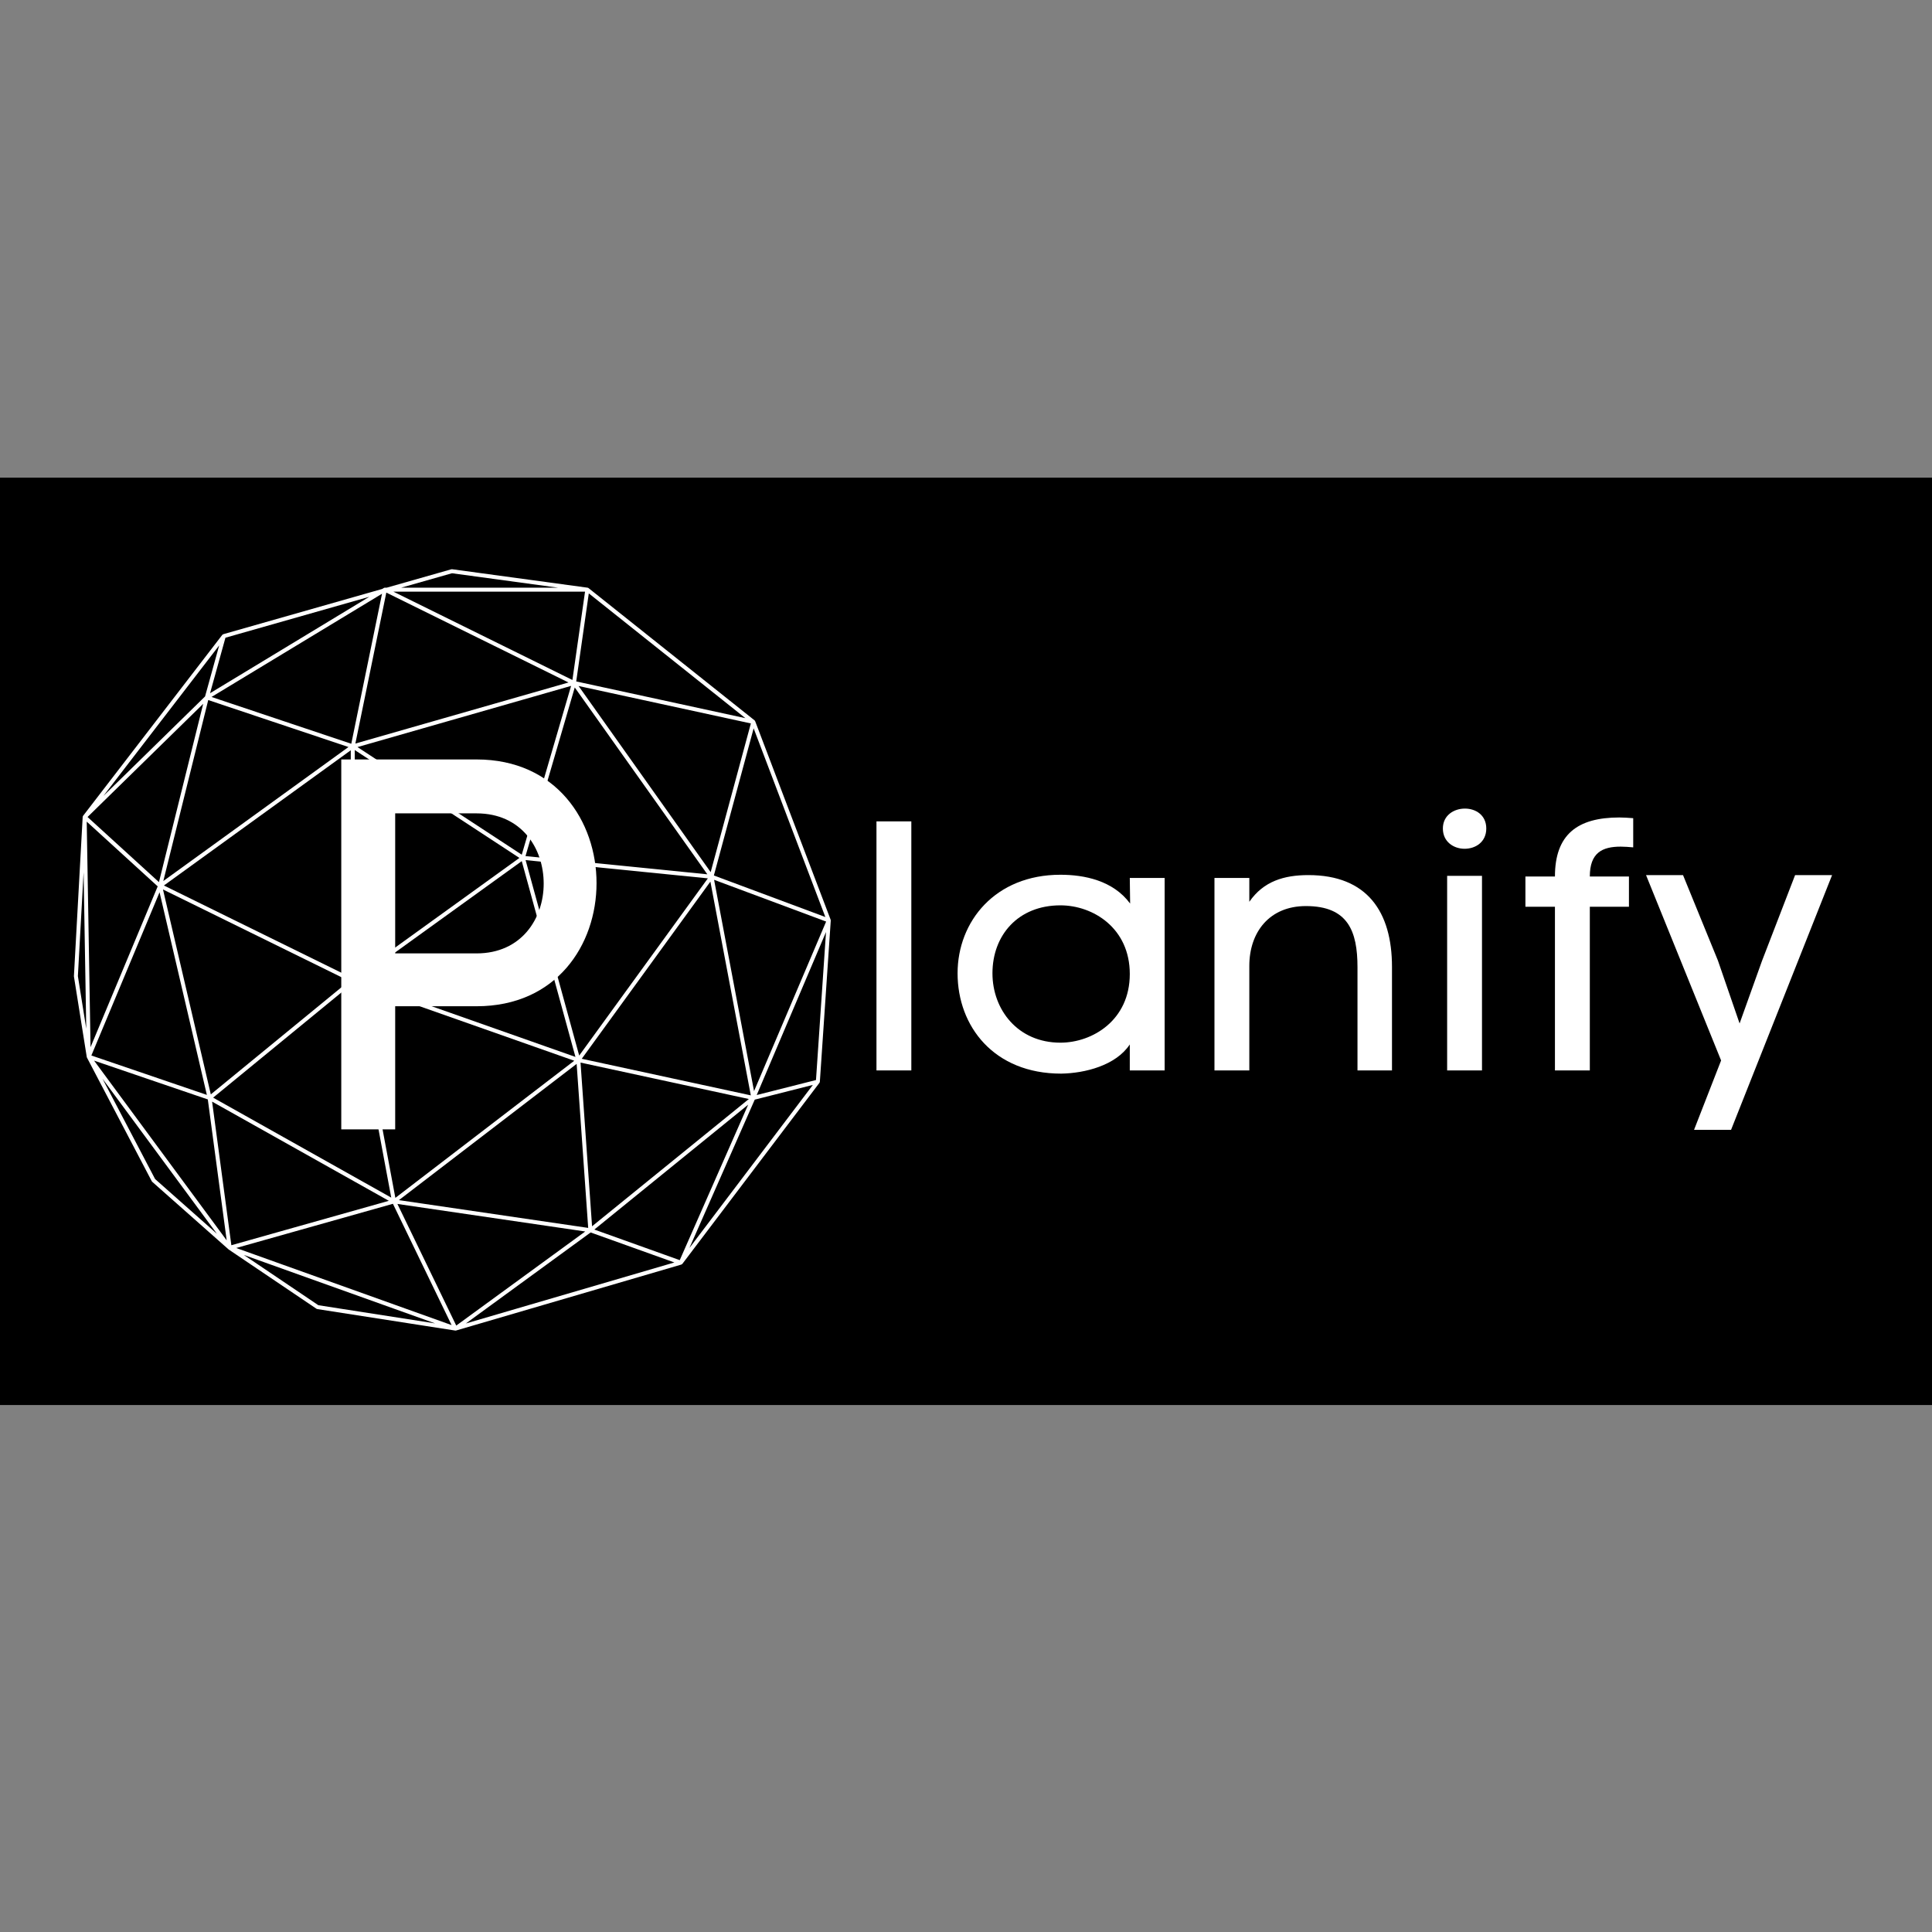 <svg xmlns="http://www.w3.org/2000/svg" xmlns:xlink="http://www.w3.org/1999/xlink" width="500"
    zoomAndPan="magnify" viewBox="0 0 375 375" height="500"
    preserveAspectRatio="xMidYMid meet" version="1.0">
    <rect x="0" y="0" width="375" height="375" fill="#808080" stroke="none"/>
    <defs>
        <g />
        <clipPath id="f1bd2aa343">
            <path
                d="M 14.305 110.484 L 161.305 110.484 L 161.305 258.234 L 14.305 258.234 Z M 14.305 110.484 "
                clip-rule="nonzero" />
        </clipPath>
    </defs>
    <rect x="-37.5" width="450" fill="#000000" y="-37.5" height="180" fill-opacity="1" transform="translate(0, 130.214)"/>
    <g clip-path="url(#f1bd2aa343)">
        <path fill="#ffffff"
            d="M 161.25 178.68 C 161.254 178.625 161.242 178.574 161.227 178.527 C 161.227 178.523 161.227 178.52 161.227 178.516 L 146.578 139.988 C 146.574 139.98 146.57 139.98 146.566 139.973 C 146.543 139.918 146.508 139.863 146.457 139.82 L 114.242 114.156 C 114.191 114.113 114.129 114.086 114.062 114.074 C 114.059 114.074 114.055 114.07 114.047 114.07 L 87.754 110.488 C 87.699 110.484 87.645 110.488 87.594 110.5 L 75.062 114.066 L 74.707 114.066 C 74.633 114.066 74.566 114.09 74.508 114.125 L 74.188 114.316 L 43.34 123.098 C 43.332 123.102 43.324 123.109 43.316 123.113 C 43.273 123.129 43.234 123.148 43.203 123.18 C 43.188 123.191 43.172 123.199 43.16 123.215 C 43.156 123.223 43.145 123.227 43.141 123.234 L 16.125 158.355 C 16.117 158.367 16.117 158.379 16.109 158.391 C 16.098 158.406 16.086 158.422 16.082 158.438 C 16.074 158.449 16.074 158.461 16.07 158.469 C 16.062 158.492 16.059 158.512 16.059 158.535 C 16.055 158.547 16.047 158.559 16.047 158.57 L 14.348 189.461 C 14.344 189.488 14.348 189.516 14.352 189.543 L 16.84 205.164 C 16.844 205.184 16.855 205.203 16.859 205.223 C 16.863 205.234 16.863 205.25 16.871 205.262 C 16.871 205.266 16.875 205.266 16.875 205.27 C 16.879 205.273 16.879 205.277 16.879 205.281 L 29.457 229.273 C 29.477 229.316 29.508 229.355 29.543 229.387 L 44.293 242.445 C 44.316 242.473 44.344 242.496 44.371 242.516 L 61.43 254.031 C 61.477 254.062 61.531 254.082 61.586 254.09 L 88.348 258.258 L 88.352 258.262 C 88.355 258.262 88.355 258.262 88.355 258.262 C 88.375 258.266 88.395 258.266 88.414 258.266 C 88.414 258.266 88.414 258.266 88.418 258.266 C 88.441 258.266 88.469 258.262 88.496 258.258 C 88.496 258.258 88.5 258.258 88.5 258.258 C 88.5 258.258 88.5 258.258 88.5 258.254 C 88.504 258.254 88.504 258.254 88.508 258.254 C 88.508 258.254 88.512 258.254 88.512 258.254 C 88.516 258.254 88.516 258.25 88.516 258.25 C 88.516 258.254 88.516 258.25 88.52 258.25 C 88.52 258.25 88.52 258.25 88.523 258.25 L 132.25 245.449 C 132.27 245.445 132.277 245.43 132.293 245.422 C 132.332 245.402 132.367 245.379 132.398 245.348 C 132.414 245.332 132.438 245.328 132.449 245.312 L 159.055 210.172 C 159.098 210.113 159.113 210.051 159.121 209.984 C 159.125 209.977 159.129 209.973 159.133 209.965 Z M 158.383 209.633 L 146.875 212.547 L 160.328 180.906 Z M 111.695 205.148 L 69.297 190.207 L 101.273 167.145 Z M 101.273 165.898 L 69.387 145.008 L 110.848 133.129 Z M 100.82 166.523 L 68.859 189.574 L 68.859 145.582 Z M 68.086 189.707 L 31.816 171.875 L 68.086 145.625 Z M 75.941 232.457 L 41.367 213.051 L 68.215 191.039 Z M 68.973 190.914 L 111.461 205.887 L 76.738 232.508 Z M 111.926 206.5 L 114.168 238.336 L 77.43 232.945 Z M 112.422 204.883 L 102.02 166.945 L 137.395 170.488 Z M 137.887 171.121 L 145.73 212.609 L 112.918 205.508 Z M 146.359 211.789 L 138.605 170.77 L 160.352 178.875 Z M 137.941 169.281 L 112.301 133.152 L 145.742 140.418 Z M 137.293 169.703 L 102 166.168 L 111.559 133.438 Z M 68.977 144.324 L 74.984 115.02 L 110.348 132.469 Z M 68.184 144.367 L 41.055 135.281 L 74.152 115.242 Z M 67.641 144.996 L 31.699 171.008 L 40.418 135.879 Z M 30.852 171.219 L 16.992 158.582 L 39.441 136.609 Z M 39.801 135.18 L 20.078 154.484 L 42.547 125.27 Z M 30.609 172.043 L 17.574 203.254 L 16.832 159.477 Z M 30.969 173.188 L 40.152 212.52 L 17.734 204.871 Z M 31.633 172.645 L 67.766 190.406 L 40.918 212.418 Z M 75.473 233.078 L 44.906 241.699 L 41.168 213.824 Z M 76.266 233.656 L 87.656 257.199 L 45.848 242.234 Z M 88.559 257.293 L 77.137 233.684 L 113.594 239.031 Z M 114.918 238.02 L 112.68 206.246 L 145.352 213.316 Z M 145.223 214.414 L 131.938 244.594 L 115.359 238.656 Z M 146.496 213.438 L 157.777 210.582 L 133.82 242.227 Z M 138.562 169.93 L 146.281 141.371 L 160.203 177.996 Z M 114.285 115.176 L 144.684 139.398 L 111.844 132.266 Z M 87.73 111.266 L 108.309 114.066 L 77.879 114.066 Z M 113.555 114.84 L 111.105 131.984 L 76.359 114.84 Z M 40.773 134.551 L 43.758 123.781 L 71.688 115.832 Z M 15.117 189.461 L 16.227 169.293 L 16.742 199.66 Z M 30.105 228.852 L 19.898 209.383 L 42.105 239.48 Z M 18.262 205.867 L 40.336 213.398 L 44 240.754 Z M 47.332 243.586 L 84.457 256.871 L 61.789 253.34 Z M 114.645 239.219 L 130.898 245.043 L 90.426 256.887 Z M 114.645 239.219 "
            fill-opacity="1" fill-rule="nonzero" />
    </g>
    <g fill="#ffffff" fill-opacity="1">
        <g transform="translate(57.42, 219.214)">
            <g>
                <path
                    d="M 35.082 -71.805 L 8.82 -71.805 L 8.82 0 L 19.285 0 L 19.285 -23.902 L 35.082 -23.902 C 50.57 -23.902 58.367 -35.801 58.367 -47.801 C 58.367 -59.801 50.57 -71.805 35.082 -71.805 Z M 35.082 -34.16 L 19.285 -34.16 L 19.285 -61.34 L 35.082 -61.34 C 43.801 -61.34 48.109 -54.57 48.109 -47.699 C 48.109 -40.93 43.801 -34.16 35.082 -34.16 Z M 35.082 -34.16 " />
            </g>
        </g>
    </g>
    <g fill="#ffffff" fill-opacity="1">
        <g transform="translate(164.943, 207.769)">
            <g>
                <path
                    d="M 5.18 0 L 11.945 0 L 11.945 -48.34 L 5.18 -48.34 Z M 5.18 0 " />
            </g>
        </g>
        <g transform="translate(182.069, 207.769)">
            <g>
                <path
                    d="M 43.988 0 L 43.988 -37.359 L 37.223 -37.359 L 37.289 -32.387 C 33.977 -36.875 28.383 -37.98 23.754 -37.98 C 11.117 -37.98 3.797 -28.934 3.797 -18.852 C 3.797 -8.562 10.844 0.621 23.895 0.621 C 28.52 0.551 34.527 -0.965 37.223 -5.043 L 37.223 0 Z M 37.223 -18.715 C 37.223 -9.738 29.969 -5.387 23.754 -5.387 C 15.469 -5.387 10.566 -11.809 10.566 -18.852 C 10.566 -26.242 15.539 -32.043 23.754 -32.043 C 30.109 -32.043 37.223 -27.621 37.223 -18.715 Z M 37.223 -18.715 " />
            </g>
        </g>
    </g>
    <g fill="#ffffff" fill-opacity="1">
        <g transform="translate(230.547, 207.769)">
            <g>
                <path
                    d="M 11.945 -32.734 L 11.945 -37.359 L 5.18 -37.359 L 5.18 0 L 11.945 0 L 11.945 -20.301 C 11.945 -26.793 15.812 -31.902 22.926 -31.902 C 31.074 -31.902 32.941 -27.07 32.941 -20.027 L 32.941 0 L 39.637 0 L 39.637 -20.094 C 39.637 -30.801 34.805 -37.914 23.41 -37.914 C 18.715 -37.914 14.711 -36.738 11.945 -32.734 Z M 11.945 -32.734 " />
            </g>
        </g>
    </g>
    <g fill="#ffffff" fill-opacity="1">
        <g transform="translate(275.295, 207.769)">
            <g>
                <path
                    d="M 4.766 -46.957 C 4.766 -44.336 6.906 -43.023 8.977 -43.023 C 11.117 -43.023 13.191 -44.336 13.191 -46.957 C 13.191 -49.582 11.117 -50.824 9.047 -50.824 C 6.906 -50.824 4.766 -49.516 4.766 -46.957 Z M 5.594 -37.773 L 12.359 -37.773 L 12.359 0 L 5.594 0 Z M 5.594 -37.773 " />
            </g>
        </g>
    </g>
    <g fill="#ffffff" fill-opacity="1">
        <g transform="translate(293.872, 207.769)">
            <g>
                <path
                    d="M 7.941 0 L 14.711 0 L 14.711 -31.766 L 22.305 -31.766 L 22.305 -37.637 L 14.711 -37.637 C 14.711 -42.262 17.125 -43.438 20.719 -43.438 C 21.477 -43.438 22.305 -43.367 23.133 -43.297 L 23.133 -48.961 C 22.168 -49.031 21.27 -49.098 20.441 -49.098 C 12.293 -49.098 7.941 -45.785 7.941 -37.637 L 2.211 -37.637 L 2.211 -31.766 L 7.941 -31.766 Z M 7.941 0 " />
            </g>
        </g>
    </g>
    <g fill="#ffffff" fill-opacity="1">
        <g transform="translate(318.111, 207.769)">
            <g>
                <path
                    d="M 30.316 -37.914 L 23.895 -21.27 L 19.543 -9.117 L 15.332 -21.34 L 8.562 -37.914 L 1.383 -37.914 L 15.953 -1.934 L 10.703 11.531 L 17.887 11.531 L 37.496 -37.914 Z M 30.316 -37.914 " />
            </g>
        </g>
    </g>
</svg>